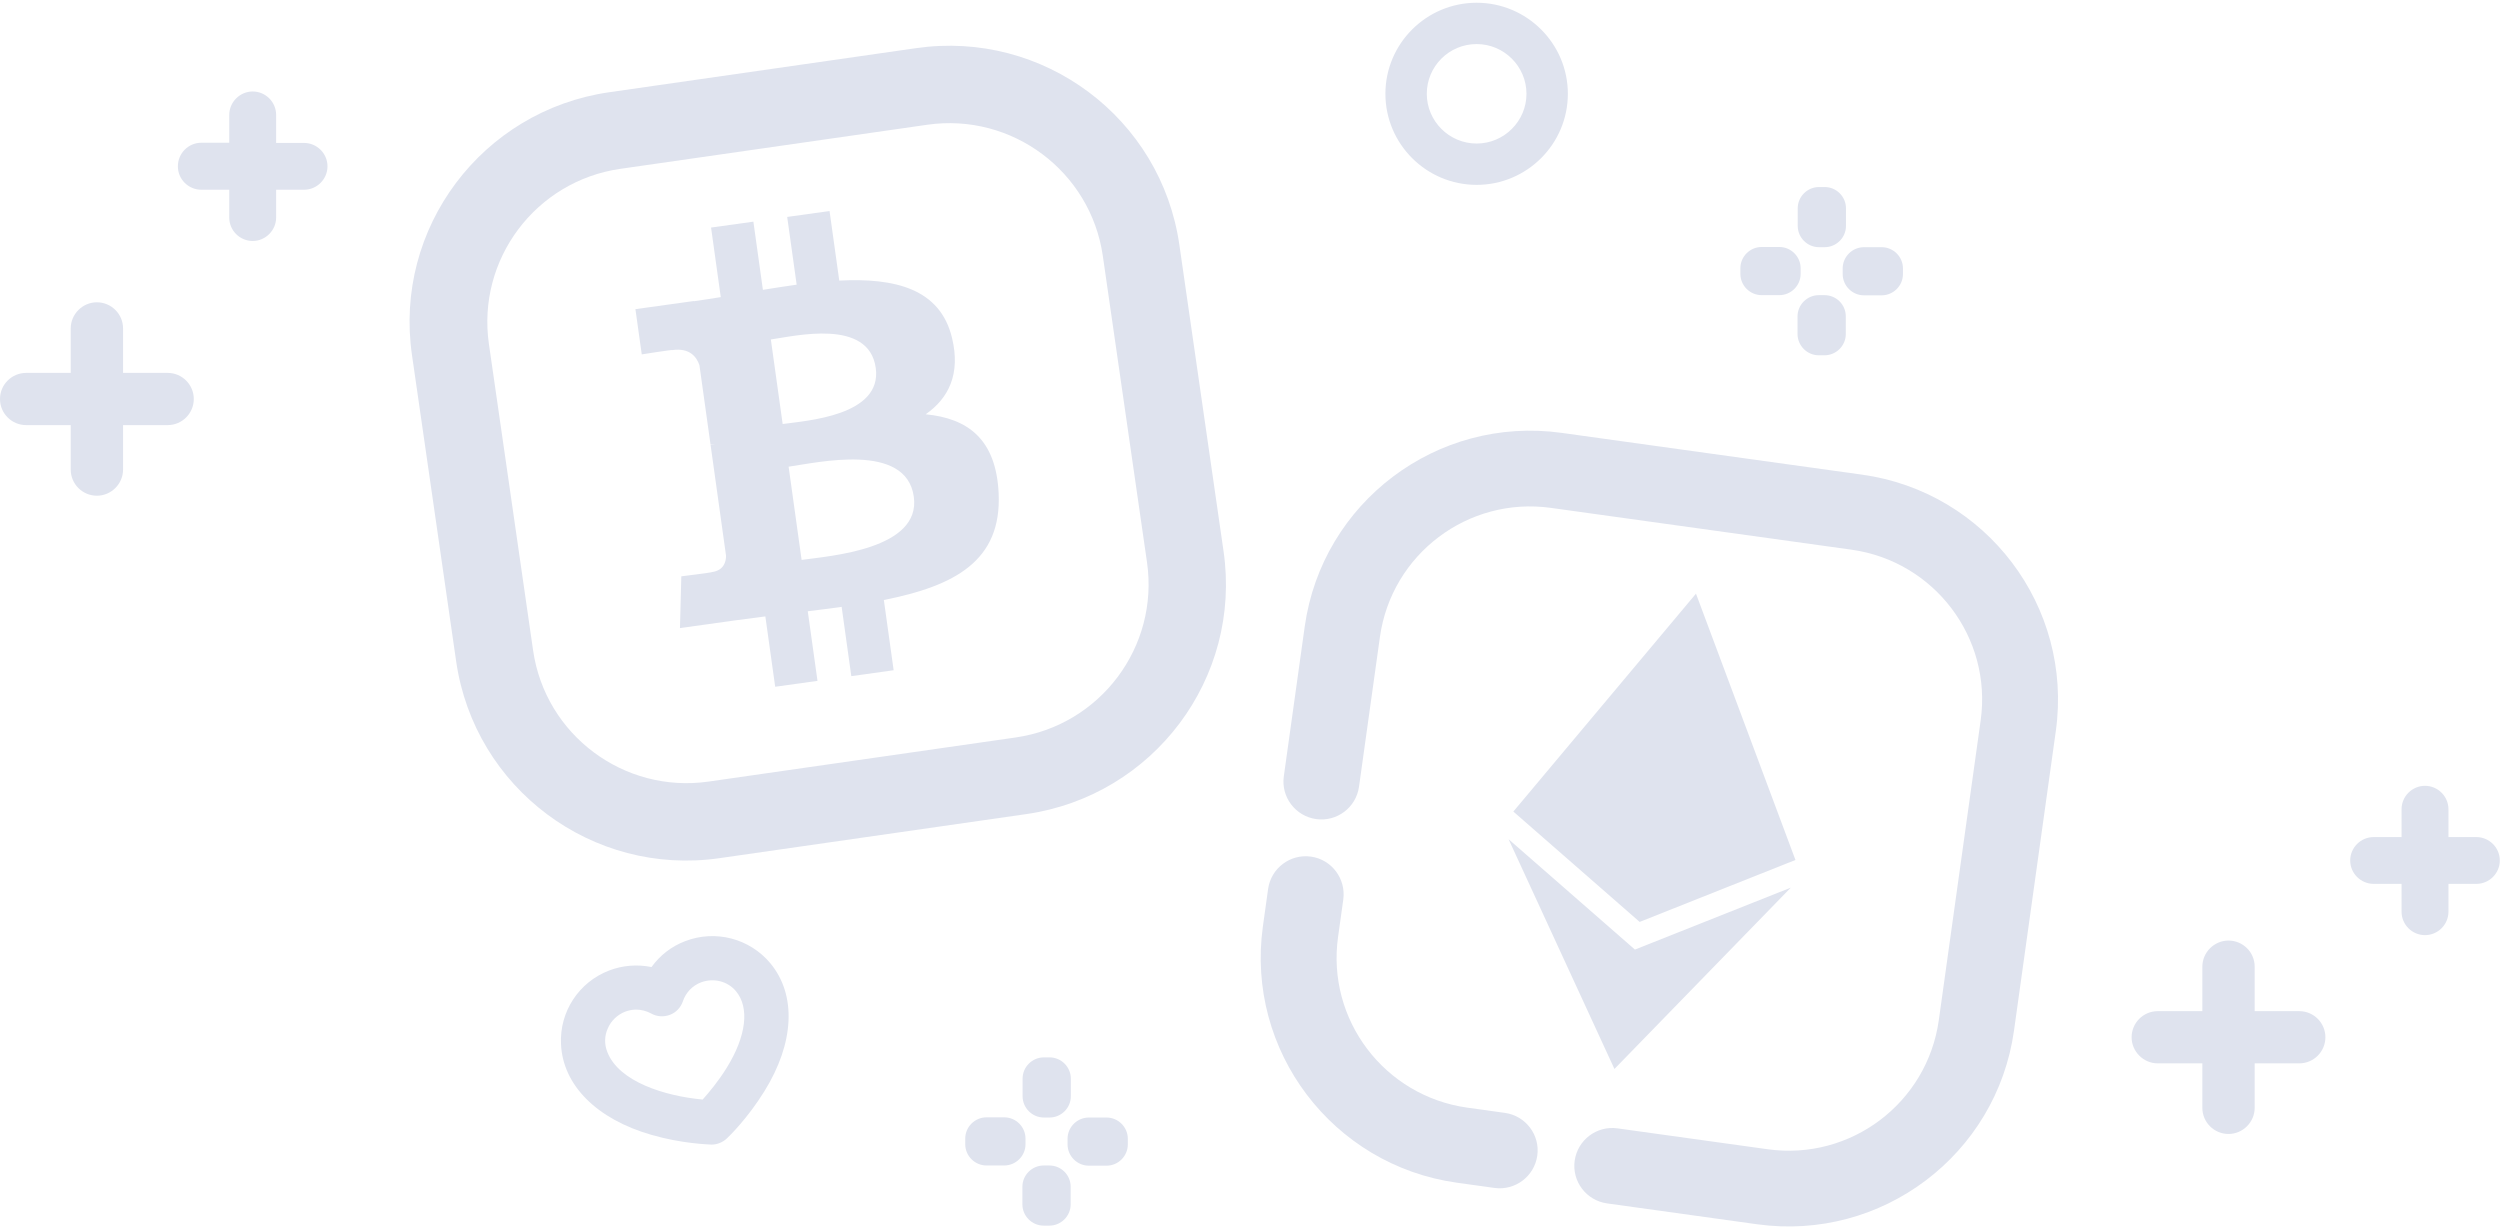 <svg width="220" height="108" viewBox="0 0 220 108" fill="none" xmlns="http://www.w3.org/2000/svg">
<g clip-path="url(#clip0)">
<path d="M129.944 15.914C134.173 15.914 137.617 12.476 137.617 8.255C137.617 4.034 134.173 0.596 129.944 0.596C125.714 0.596 122.27 4.034 122.27 8.255C122.27 12.476 125.714 15.914 129.944 15.914ZM129.944 3.523C132.553 3.523 134.684 5.651 134.684 8.255C134.684 10.859 132.553 12.986 129.944 12.986C127.334 12.986 125.203 10.859 125.203 8.255C125.203 5.651 127.317 3.523 129.944 3.523Z" fill="#DFE3EE" stroke="#DFE3EE" stroke-width="0.709" stroke-miterlimit="10"/>
<path d="M67.785 84.76C65.961 82.582 62.959 81.799 60.299 82.82C59.088 83.28 58.082 84.063 57.332 85.101C56.087 84.846 54.791 84.948 53.597 85.407C50.937 86.428 49.232 89.033 49.368 91.875C49.522 95.5 52.523 98.496 57.349 99.874C60.009 100.64 62.311 100.708 62.618 100.725C63.113 100.725 63.607 100.521 63.965 100.181C64.153 100.011 65.807 98.394 67.257 96.045C69.917 91.773 70.105 87.552 67.785 84.76ZM64.767 87.228C65.978 88.675 65.671 91.194 63.949 93.968C63.215 95.16 62.38 96.147 61.834 96.76C58.509 96.453 54.45 95.194 53.444 92.573C53.171 91.892 53.188 91.143 53.495 90.479C53.785 89.816 54.331 89.305 54.996 89.033C55.32 88.913 55.644 88.845 55.968 88.845C56.428 88.845 56.889 88.965 57.298 89.186C57.809 89.475 58.406 89.509 58.952 89.305C59.498 89.101 59.907 88.658 60.094 88.114C60.35 87.348 60.93 86.735 61.697 86.445C62.806 86.037 64.034 86.343 64.767 87.228Z" fill="#DFE3EE"/>
<path d="M80.609 4.238L53.597 8.119C42.411 9.735 34.635 20.084 36.255 31.249L40.143 58.209C41.763 69.374 52.131 77.135 63.318 75.518L90.329 71.638C101.516 70.021 109.292 59.672 107.672 48.507L103.784 21.547C102.181 10.382 91.813 2.621 80.609 4.238ZM89.374 64.898L62.363 68.778C54.91 69.85 47.987 64.676 46.913 57.239L43.025 30.279C41.95 22.841 47.134 15.931 54.586 14.858L81.598 10.978C89.05 9.906 95.974 15.08 97.048 22.518L100.936 49.477C102.011 56.915 96.827 63.825 89.374 64.898Z" fill="#DFE3EE"/>
<path d="M83.78 29.743C82.74 25.389 78.723 24.441 73.855 24.692L73 18.57L69.273 19.09L70.106 25.051C69.126 25.188 68.128 25.347 67.135 25.506L66.298 19.506L62.574 20.025L63.427 26.146C62.623 26.275 61.832 26.401 61.06 26.509L61.057 26.49L55.917 27.206L56.474 31.186C56.474 31.186 59.218 30.749 59.179 30.806C60.689 30.596 61.303 31.403 61.551 32.139L62.525 39.114C62.629 39.1 62.766 39.085 62.922 39.085C62.798 39.102 62.665 39.12 62.529 39.14L63.892 48.91C63.892 49.395 63.719 50.191 62.664 50.34C62.718 50.376 59.956 50.717 59.956 50.717L59.837 55.271L64.686 54.594C65.588 54.469 66.478 54.36 67.351 54.244L68.217 60.435L71.939 59.916L71.084 53.79C72.109 53.669 73.099 53.539 74.065 53.403L74.915 59.501L78.641 58.98L77.779 52.8C83.994 51.565 88.158 49.375 87.881 43.416C87.659 38.617 85.136 36.815 81.46 36.457C83.467 35.056 84.547 32.929 83.78 29.743ZM80.415 43.71C81.064 48.337 73.067 48.917 70.542 49.272L69.398 41.068C71.924 40.716 79.742 38.884 80.415 43.71ZM77.066 32.378C77.653 36.588 70.977 37.019 68.874 37.313L67.835 29.873C69.938 29.579 76.453 27.988 77.066 32.378Z" fill="#DFE3EE"/>
<path d="M17.718 16.697H20.174V19.147C20.174 20.288 21.111 21.207 22.237 21.207C23.363 21.207 24.3 20.271 24.3 19.147V16.697H26.756C27.898 16.697 28.819 15.76 28.819 14.637C28.819 13.497 27.881 12.578 26.756 12.578H24.3V10.11C24.3 8.969 23.363 8.05 22.237 8.05C21.111 8.05 20.174 8.986 20.174 10.11V12.561H17.718C16.575 12.561 15.655 13.497 15.655 14.62C15.637 15.76 16.575 16.697 17.718 16.697Z" fill="#DFE3EE"/>
<path d="M14.751 32.815H10.829V28.9C10.829 27.624 9.788 26.602 8.526 26.602C7.265 26.602 6.224 27.641 6.224 28.9V32.815H2.302C1.04 32.815 0 33.836 0 35.113C0 36.389 1.04 37.41 2.302 37.41H6.224V41.325C6.224 42.601 7.265 43.623 8.526 43.623C9.788 43.623 10.829 42.584 10.829 41.325V37.41H14.751C16.03 37.41 17.053 36.372 17.053 35.113C17.053 33.853 16.03 32.815 14.751 32.815Z" fill="#DFE3EE"/>
<path d="M202.333 88.981H198.411V85.066C198.411 83.79 197.371 82.769 196.109 82.769C194.847 82.769 193.807 83.807 193.807 85.066V88.981H189.884C188.605 88.981 187.582 90.019 187.582 91.279C187.582 92.538 188.623 93.576 189.884 93.576H193.807V97.491C193.807 98.767 194.847 99.789 196.109 99.789C197.371 99.789 198.411 98.75 198.411 97.491V93.576H202.333C203.612 93.576 204.635 92.538 204.635 91.279C204.635 90.019 203.612 88.981 202.333 88.981Z" fill="#DFE3EE"/>
<path d="M158.456 23.607C158.456 22.586 157.62 21.735 156.58 21.735H155.028C154.005 21.735 153.153 22.569 153.153 23.607V24.101C153.153 25.122 153.988 25.973 155.028 25.973H156.58C157.603 25.973 158.456 25.139 158.456 24.101V23.607Z" fill="#DFE3EE"/>
<path d="M165.584 21.752H164.032C163.009 21.752 162.156 22.585 162.156 23.624V24.117C162.156 25.139 162.992 25.989 164.032 25.989H165.584C166.607 25.989 167.46 25.155 167.46 24.117V23.624C167.46 22.585 166.607 21.752 165.584 21.752Z" fill="#DFE3EE"/>
<path d="M160.076 21.752H160.571C161.594 21.752 162.446 20.918 162.446 19.88V18.331C162.446 17.309 161.611 16.459 160.571 16.459H160.076C159.053 16.459 158.2 17.293 158.2 18.331V19.88C158.2 20.901 159.036 21.752 160.076 21.752Z" fill="#DFE3EE"/>
<path d="M160.554 25.973H160.059C159.036 25.973 158.183 26.807 158.183 27.845V29.394C158.183 30.415 159.019 31.266 160.059 31.266H160.554C161.577 31.266 162.43 30.432 162.43 29.394V27.845C162.43 26.807 161.594 25.973 160.554 25.973Z" fill="#DFE3EE"/>
<path d="M163.844 41.767L137.412 38.091C126.464 36.576 116.352 44.201 114.817 55.128L112.975 68.319C112.72 70.14 113.999 71.825 115.823 72.08C117.648 72.336 119.336 71.059 119.592 69.238L121.434 56.047C122.457 48.763 129.193 43.674 136.491 44.695L162.924 48.371C170.222 49.392 175.321 56.115 174.298 63.4L170.614 89.781C169.591 97.066 162.855 102.155 155.557 101.134L142.341 99.296C140.516 99.04 138.828 100.317 138.572 102.138C138.316 103.959 139.595 105.644 141.42 105.899L154.636 107.737C165.584 109.252 175.696 101.627 177.231 90.7L180.914 64.319C182.432 53.375 174.792 43.282 163.844 41.767Z" fill="#DFE3EE"/>
<path d="M115.363 75.382C113.538 75.127 111.85 76.403 111.594 78.225L111.134 81.526C109.616 92.453 117.256 102.546 128.204 104.078L131.512 104.538C133.337 104.793 135.025 103.516 135.281 101.695C135.537 99.874 134.258 98.189 132.433 97.934L129.125 97.474C121.826 96.453 116.727 89.73 117.75 82.445L118.211 79.144C118.449 77.322 117.188 75.637 115.363 75.382Z" fill="#DFE3EE"/>
<g clip-path="url(#clip1)">
<path d="M158 75.677L144.29 81.129L133.174 71.417L149.246 52.242L158 75.677ZM143.873 83.563L132.756 73.852L142.07 94.069L157.591 78.112L143.873 83.563Z" fill="#DFE3EE"/>
</g>
<path d="M90.244 100.197C90.244 99.176 89.409 98.325 88.368 98.325H86.817C85.793 98.325 84.941 99.159 84.941 100.197V100.691C84.941 101.712 85.776 102.563 86.817 102.563H88.368C89.391 102.563 90.244 101.729 90.244 100.691V100.197Z" fill="#DFE3EE"/>
<path d="M97.372 98.342H95.82C94.797 98.342 93.945 99.176 93.945 100.214V100.708C93.945 101.729 94.78 102.58 95.82 102.58H97.372C98.395 102.58 99.248 101.746 99.248 100.708V100.214C99.248 99.176 98.395 98.342 97.372 98.342Z" fill="#DFE3EE"/>
<path d="M91.864 98.342H92.359C93.382 98.342 94.234 97.508 94.234 96.47V94.921C94.234 93.9 93.399 93.049 92.359 93.049H91.864C90.841 93.049 89.988 93.883 89.988 94.921V96.47C89.988 97.491 90.824 98.342 91.864 98.342Z" fill="#DFE3EE"/>
<path d="M92.342 102.563H91.847C90.824 102.563 89.971 103.397 89.971 104.435V105.984C89.971 107.005 90.807 107.856 91.847 107.856H92.342C93.365 107.856 94.218 107.022 94.218 105.984V104.435C94.218 103.397 93.382 102.563 92.342 102.563Z" fill="#DFE3EE"/>
<path d="M211.337 71.212V73.663H208.881C207.739 73.663 206.818 74.599 206.818 75.722C206.818 76.862 207.756 77.781 208.881 77.781H211.337V80.232C211.337 81.373 212.275 82.292 213.4 82.292C214.543 82.292 215.464 81.356 215.464 80.232V77.781H217.919C219.062 77.781 219.983 76.845 219.983 75.722C219.983 74.582 219.045 73.663 217.919 73.663H215.464V71.212C215.464 70.071 214.526 69.152 213.4 69.152C212.275 69.152 211.337 70.071 211.337 71.212Z" fill="#DFE3EE"/>
</g>
<defs>
<clipPath id="clip0">
<rect width="220" height="107.925" fill="white"/>
</clipPath>
<clipPath id="clip1">
<rect width="26.523" height="42.438" fill="white" transform="translate(136.176 50) rotate(9.735)"/>
</clipPath>
</defs>
</svg>
